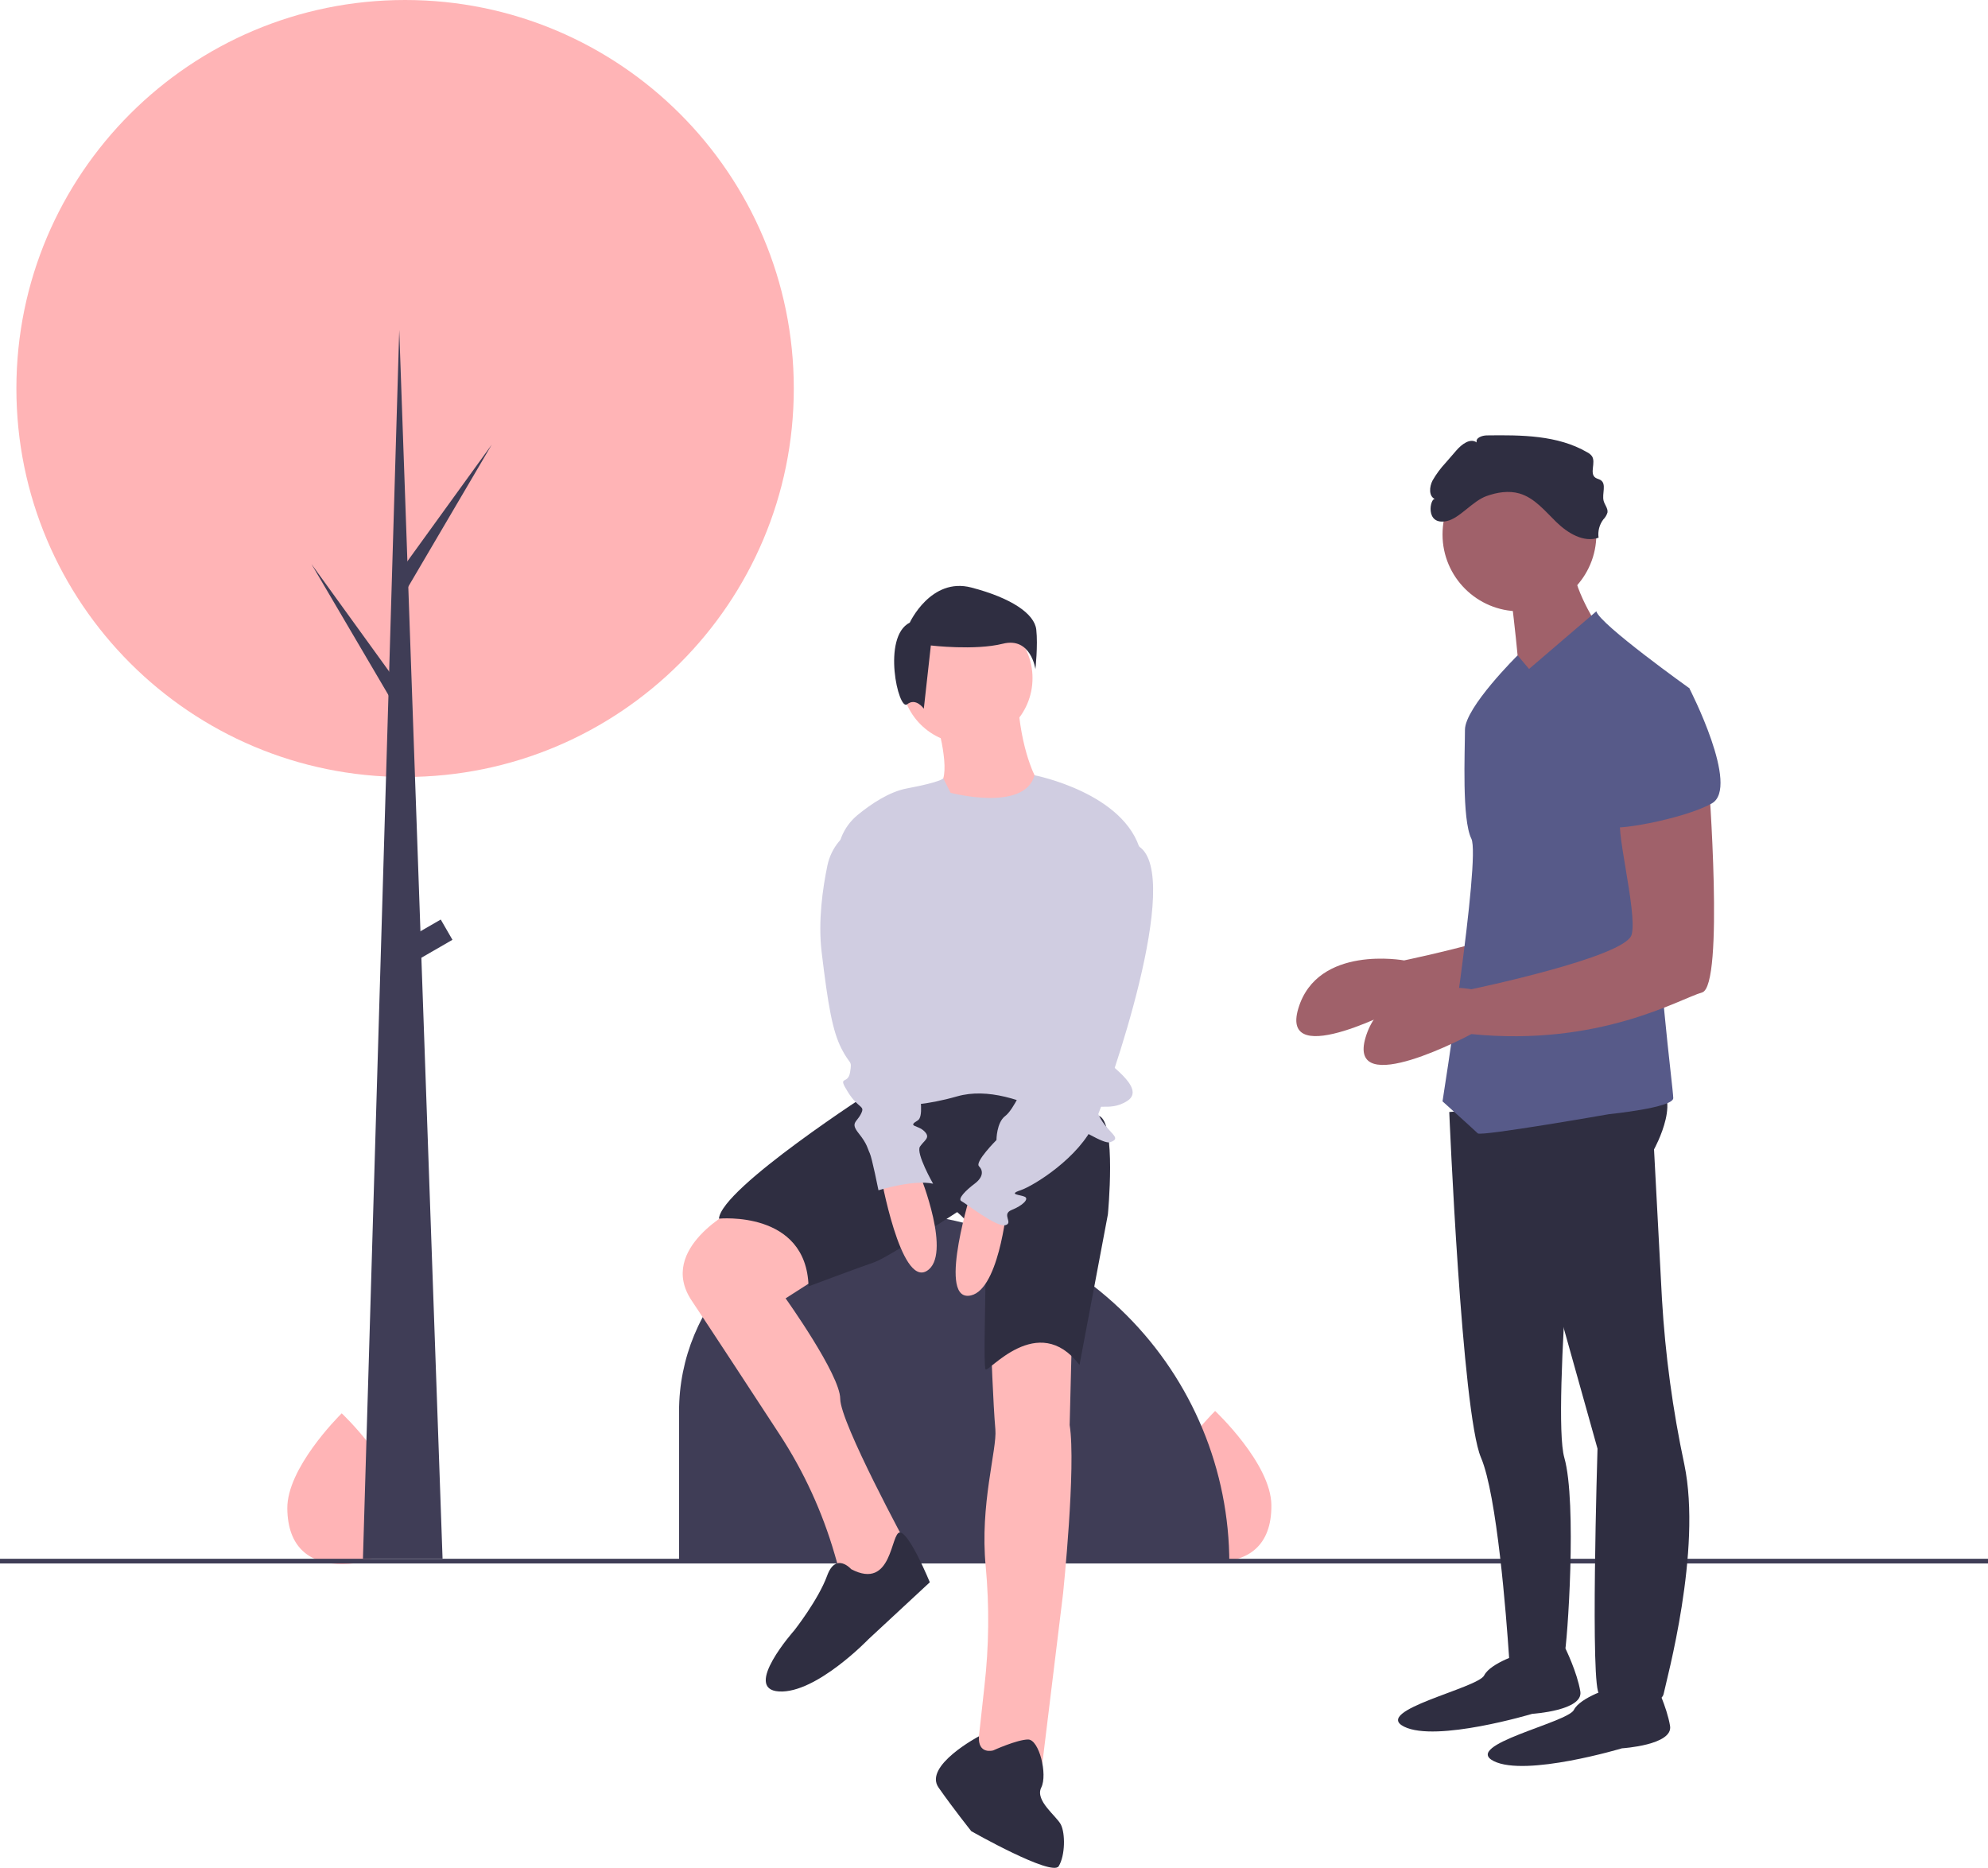 <svg width="463" height="435" viewBox="0 0 463 435" fill="none" xmlns="http://www.w3.org/2000/svg">
<path d="M92.686 351.054C92.78 360.752 87.044 364.195 79.929 364.264C79.763 364.265 79.599 364.265 79.435 364.263C79.105 364.259 78.779 364.247 78.456 364.228C72.029 363.836 67.004 360.325 66.916 351.305C66.825 341.972 78.647 330.076 79.534 329.196L79.535 329.196C79.569 329.162 79.586 329.145 79.586 329.145C79.586 329.145 92.591 341.357 92.686 351.054Z" fill="#FFB4B6"/>
<path d="M296.1 350.509C296.195 360.207 290.459 363.649 283.343 363.719C283.178 363.72 283.014 363.72 282.85 363.718C282.52 363.714 282.194 363.702 281.87 363.683C275.444 363.291 270.419 359.78 270.331 350.76C270.24 341.427 282.061 329.531 282.948 328.651L282.95 328.651C282.983 328.617 283.001 328.6 283.001 328.6C283.001 328.6 296.006 340.812 296.1 350.509Z" fill="#FFB4B6"/>
<path d="M463 363.021H0V364.111H463V363.021Z" fill="#3F3D56"/>
<path d="M94.345 180.948C144.342 180.948 184.873 140.441 184.873 90.474C184.873 40.507 144.342 0 94.345 0C44.348 0 3.817 40.507 3.817 90.474C3.817 140.441 44.348 180.948 94.345 180.948Z" fill="#FFB4B6"/>
<path d="M204.505 282.322H204.505C226.201 282.322 247.007 290.935 262.348 306.267C277.689 321.599 286.307 342.393 286.307 364.075V364.075H158.151V328.649C158.151 316.362 163.035 304.579 171.728 295.891C180.421 287.203 192.211 282.322 204.505 282.322Z" fill="#3F3D56"/>
<path d="M382.234 174.44C382.234 174.44 385.966 222.923 380.741 224.415C375.517 225.907 356.858 237.095 327.004 234.112C327.004 234.112 297.897 249.776 302.375 234.858C306.853 219.94 327.004 223.669 327.004 223.669C327.004 223.669 362.829 216.21 364.322 210.989C365.814 205.768 359.844 184.136 362.083 183.391C364.322 182.645 382.234 174.44 382.234 174.44Z" fill="#A0616A"/>
<path d="M337.529 258.971C337.529 258.971 340.438 329.016 344.917 339.458C348.647 348.157 350.823 376.521 351.446 385.754C351.571 387.606 351.634 388.688 351.634 388.688C351.634 388.688 363.575 388.688 364.322 385.704C365.068 382.721 367.307 349.901 364.322 339.458C361.336 329.016 368.129 256.734 368.129 256.734L337.529 258.971Z" fill="#2F2E41"/>
<path d="M354.619 384.958C354.619 384.958 347.156 387.196 345.663 390.18C344.17 393.163 319.541 398.384 327.004 402.114C334.468 405.843 356.858 399.13 356.858 399.13C356.858 399.13 368.8 398.384 368.053 393.909C367.307 389.434 364.589 383.919 364.589 383.919L354.619 384.958Z" fill="#2F2E41"/>
<path d="M375.517 392.989C375.517 392.989 368.053 395.227 366.561 398.21C365.068 401.194 340.438 406.415 347.902 410.145C355.365 413.874 377.756 407.161 377.756 407.161C377.756 407.161 389.697 406.415 388.951 401.94C388.205 397.464 385.487 391.95 385.487 391.95L375.517 392.989Z" fill="#2F2E41"/>
<path d="M344.17 257.235L354.619 275.137L372.057 337.377C372.057 337.377 370.292 394.481 372.531 394.481C374.77 394.481 386.712 398.21 387.458 394.481C388.089 391.33 396.448 361.152 392.281 341.065C389.571 328.37 387.828 315.488 387.066 302.529L385.219 267.677C385.219 267.677 392.683 254.251 384.473 252.014C376.263 249.776 344.17 257.235 344.17 257.235Z" fill="#2F2E41"/>
<path d="M353.873 142.366C363.765 142.366 371.785 134.351 371.785 124.464C371.785 114.578 363.765 106.563 353.873 106.563C343.98 106.563 335.96 114.578 335.96 124.464C335.96 134.351 343.98 142.366 353.873 142.366Z" fill="#A0616A"/>
<path d="M351.634 136.399C351.634 136.399 354.619 160.268 353.873 161.759C353.126 163.251 371.785 145.35 371.785 145.35C371.785 145.35 365.068 134.907 366.561 129.686L351.634 136.399Z" fill="#A0616A"/>
<path d="M393.429 160.268C393.429 160.268 372.531 145.35 371.785 142.366L356.112 155.792L353.449 152.624C353.449 152.624 341.185 164.743 341.185 169.964C341.185 175.186 340.439 190.85 342.678 195.325C344.917 199.8 335.96 256.489 335.96 256.489C335.96 256.489 343.424 263.202 344.17 263.948C344.917 264.694 374.77 259.472 374.77 259.472C374.77 259.472 389.697 257.981 389.697 255.743C389.697 253.505 385.219 219.94 386.712 210.989C388.205 202.038 393.429 160.268 393.429 160.268Z" fill="#575A89"/>
<path d="M397.907 181.153C397.907 181.153 401.639 229.636 396.414 231.128C391.19 232.62 372.531 243.809 342.678 240.825C342.678 240.825 313.57 256.489 318.048 241.571C322.526 226.653 342.678 230.382 342.678 230.382C342.678 230.382 378.502 222.923 379.995 217.702C381.488 212.481 375.517 190.85 377.756 190.104C379.995 189.358 397.907 181.153 397.907 181.153Z" fill="#A0616A"/>
<path d="M346.222 115.522C348.67 114.651 351.371 114.203 353.868 114.925C357.401 115.947 359.848 119.043 362.488 121.603C365.127 124.163 368.828 126.432 372.304 125.228C372.094 123.723 372.489 122.195 373.403 120.98C373.857 120.527 374.192 119.97 374.379 119.357C374.528 118.398 373.721 117.571 373.479 116.631C373.055 114.985 374.217 112.731 372.788 111.808C372.411 111.564 371.934 111.509 371.566 111.251C370.121 110.242 371.725 107.733 370.77 106.252C370.484 105.87 370.112 105.56 369.685 105.348C362.759 101.309 354.29 101.298 346.272 101.4C345.156 101.414 343.602 101.968 343.917 103.038C342.402 101.951 340.417 103.477 339.196 104.886L336.696 107.77C335.522 109.024 334.496 110.41 333.641 111.9C332.878 113.359 332.709 115.603 334.229 116.239C333.099 115.766 331.728 122.455 336.937 121.355C339.963 120.715 342.93 116.692 346.222 115.522Z" fill="#2F2E41"/>
<path d="M381.488 161.759L393.429 160.268C393.429 160.268 405.371 183.391 398.653 187.12C391.936 190.85 374.77 193.833 374.77 192.341C374.77 190.85 381.488 161.759 381.488 161.759Z" fill="#575A89"/>
<path d="M217.825 166.833C217.825 166.833 221.387 178.531 219.352 182.091C217.316 185.651 222.914 193.28 232.074 189.72C241.234 186.16 241.743 182.091 241.743 182.091C241.743 182.091 238.181 176.497 237.163 164.799L217.825 166.833Z" fill="#FFB9B9"/>
<path d="M171.261 281.521C171.261 281.521 152.941 290.676 161.083 302.882C165.816 309.977 174.847 323.774 181.581 334.084C187.217 342.713 191.539 352.13 194.405 362.028L195.688 366.457L200.777 372.56L211.464 360.354C211.464 360.354 195.688 331.364 195.688 325.769C195.688 320.175 182.966 302.374 182.966 302.374L195.688 294.236C195.688 294.236 181.439 277.961 171.261 281.521Z" fill="#FFB9B9"/>
<path d="M230.802 313.054C230.802 313.054 231.311 327.295 231.82 332.89C232.24 337.505 228.157 350.429 229.572 364.806C230.436 374.107 230.333 383.473 229.264 392.753L227.24 411.213L242.507 412.739L247.596 371.034C247.596 371.034 250.649 341.536 249.122 331.872L249.631 311.529C249.631 311.529 238.436 307.46 230.802 313.054Z" fill="#FFB9B9"/>
<path d="M203.576 253.803C203.576 253.803 167.953 276.69 167.444 283.81C167.444 283.81 187.8 281.776 188.309 299.577C188.309 299.577 200.523 294.999 203.576 293.982C206.629 292.965 222.914 282.284 222.914 282.284C222.914 282.284 229.53 287.37 229.53 295.508C229.53 303.645 229.021 317.886 229.53 318.903C230.039 319.92 241.743 305.171 251.412 317.886L258.028 282.793C258.028 282.793 260.064 261.432 255.993 259.906L227.494 249.226L203.576 253.803Z" fill="#2F2E41"/>
<path d="M225.204 173.191C233.636 173.191 240.471 166.36 240.471 157.933C240.471 149.506 233.636 142.675 225.204 142.675C216.772 142.675 209.937 149.506 209.937 157.933C209.937 166.36 216.772 173.191 225.204 173.191Z" fill="#FFB9B9"/>
<path d="M221.387 184.634C221.387 184.634 238.608 189.179 240.939 180.549C240.939 180.549 262.099 184.634 265.661 198.366C269.224 212.098 257.01 245.157 257.01 246.174C257.01 247.191 267.188 253.294 262.608 256.346C258.028 259.397 253.957 255.837 255.992 259.906C258.028 263.975 261.59 264.992 258.537 266.009C255.483 267.026 237.163 251.26 222.914 255.329C208.665 259.397 201.54 256.346 201.54 256.346L195.151 201.157C194.902 199.043 195.186 196.9 195.978 194.924C196.77 192.947 198.045 191.201 199.686 189.843C202.876 187.22 207.107 184.386 211.209 183.617C219.352 182.091 219.69 181.256 219.69 181.256L221.387 184.634Z" fill="#D0CDE1"/>
<path d="M205.103 273.638C205.103 273.638 209.683 299.577 215.79 296.016C221.896 292.456 214.263 273.638 214.263 273.638H205.103Z" fill="#FFB9B9"/>
<path d="M226.362 276.995C226.362 276.995 218.426 302.112 225.488 301.776C232.55 301.44 234.484 281.227 234.484 281.227L226.362 276.995Z" fill="#FFB9B9"/>
<path d="M198.233 365.44C198.233 365.44 194.67 361.371 192.635 366.965C190.599 372.56 185.001 379.68 185.001 379.68C185.001 379.68 172.788 393.412 181.439 393.921C190.09 394.43 202.304 381.715 202.304 381.715L216.553 368.491C216.553 368.491 211.83 356.997 209.611 356.895C207.393 356.794 207.902 370.526 198.233 365.44Z" fill="#2F2E41"/>
<path d="M231.311 407.653C231.311 407.653 227.724 408.699 227.991 404.362C227.991 404.362 215.026 411.213 218.588 416.299C222.151 421.385 226.222 426.471 226.222 426.471C226.222 426.471 245.051 437.152 246.578 434.609C248.104 432.066 248.104 426.98 247.087 424.945C246.069 422.911 240.98 419.351 242.507 416.299C244.033 413.248 241.998 405.11 239.453 405.11C236.909 405.11 231.311 407.653 231.311 407.653Z" fill="#2F2E41"/>
<path d="M211.881 145.004C211.881 145.004 216.792 134.369 226.205 136.824C235.618 139.278 240.939 142.959 241.348 146.64C241.757 150.321 241.144 155.843 241.144 155.843C241.144 155.843 240.12 148.276 233.572 149.912C227.024 151.549 216.792 150.321 216.792 150.321L215.155 165.046C215.155 165.046 213.313 162.388 211.267 164.024C209.221 165.66 205.333 148.276 211.881 145.004Z" fill="#2F2E41"/>
<path d="M257.01 197.858C257.01 197.858 244.797 230.916 245.814 234.985C246.832 239.054 245.814 239.562 244.288 240.58C242.761 241.597 238.69 252.277 238.69 252.277C238.69 252.277 236.145 258.38 234.11 259.906C232.074 261.432 232.074 265.501 232.074 265.501C232.074 265.501 226.985 270.587 228.003 271.604C229.021 272.621 229.021 274.147 226.985 275.673C224.95 277.198 222.914 279.233 223.932 279.741C224.95 280.25 232.074 285.845 234.11 285.336C236.145 284.827 233.092 282.793 235.637 281.776C238.181 280.759 239.708 279.233 238.69 278.724C237.672 278.216 234.619 278.216 237.672 277.198C240.726 276.181 251.412 269.569 254.975 261.432C258.537 253.294 275.605 204.061 265.29 197.145C265.29 197.145 261.081 191.754 257.01 197.858Z" fill="#D0CDE1"/>
<path d="M200.523 192.263L200.316 192.349C198.394 193.15 196.696 194.407 195.369 196.012C194.042 197.617 193.127 199.52 192.703 201.558C191.591 206.874 190.498 214.562 191.362 221.761C192.889 234.476 193.907 240.071 195.942 244.14C197.978 248.208 198.487 246.683 197.978 249.734C197.469 252.786 194.925 250.243 197.469 254.312C200.014 258.38 201.54 257.363 200.523 259.397C199.505 261.432 197.978 261.432 200.014 263.975C202.049 266.518 202.049 267.535 202.558 268.552C203.067 269.569 204.594 277.198 204.594 277.198C204.594 277.198 212.736 274.655 217.316 275.673C217.316 275.673 213.245 268.552 214.263 267.026C215.281 265.501 216.807 264.992 215.281 263.466C213.754 261.94 211.209 262.449 213.754 260.923C216.298 259.397 211.718 243.631 211.718 243.631L200.523 192.263Z" fill="#D0CDE1"/>
<path d="M103.071 362.985H84.529L92.982 76.848L103.071 362.985Z" fill="#3F3D56"/>
<path d="M94.618 131.078L114.523 103.554L94.345 137.891L92.164 134.076L94.618 131.078Z" fill="#3F3D56"/>
<path d="M92.436 158.874L72.531 131.351L92.709 165.687L94.891 161.872L92.436 158.874Z" fill="#3F3D56"/>
<path d="M102.649 214.15L93.676 219.328L96.403 224.048L105.376 218.87L102.649 214.15Z" fill="#3F3D56"/>
</svg>
